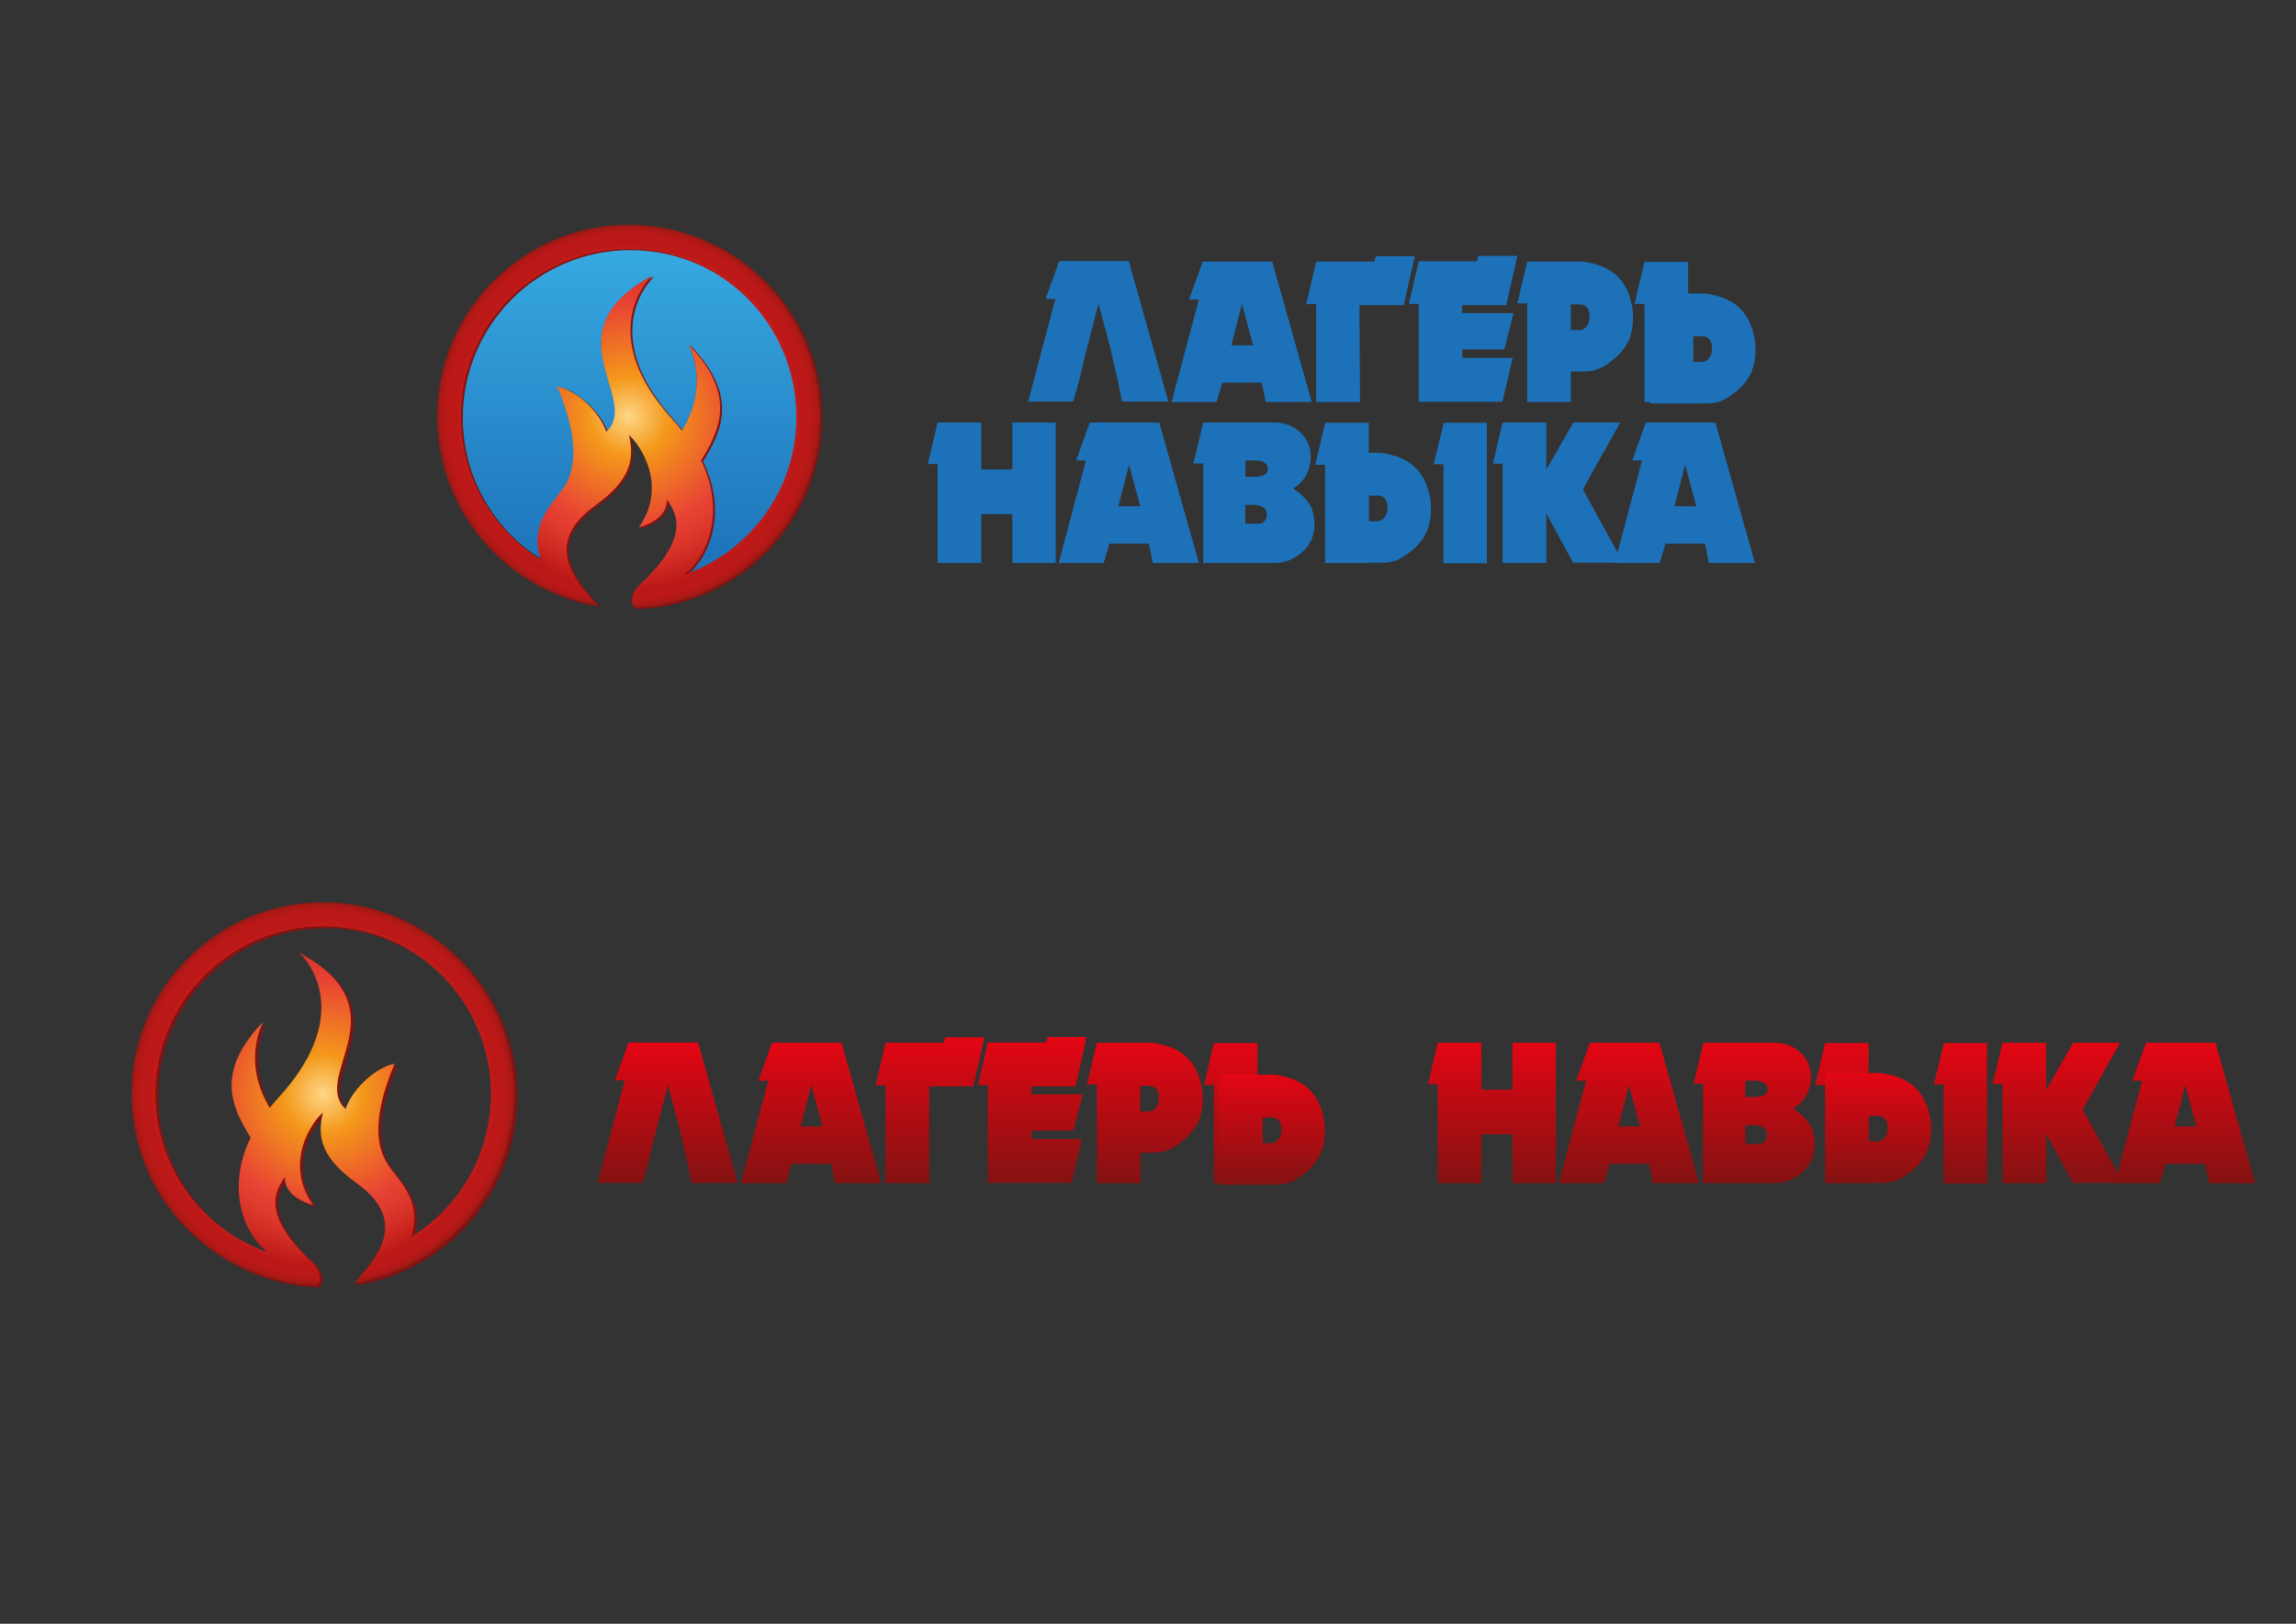 <?xml version="1.0" encoding="utf-8"?>
<!-- Generator: Adobe Illustrator 19.1.0, SVG Export Plug-In . SVG Version: 6.00 Build 0)  -->
<svg version="1.1" id="Слой_1" xmlns="http://www.w3.org/2000/svg" xmlns:xlink="http://www.w3.org/1999/xlink" x="0px" y="0px"
	 viewBox="0 0 841.9 595.3" style="enable-background:new 0 0 841.9 595.3;" xml:space="preserve">
<rect x="0" y="0" width="841.9" height="595.3" fill="#333333" stroke="none"/>
<style type="text/css">
	.st0{fill:url(#SVGID_1_);}
	.st1{fill:#841212;}
	.st2{fill:url(#SVGID_2_);}
	.st3{fill:url(#SVGID_3_);}
	.st4{fill:url(#SVGID_4_);}
	.st5{fill:url(#SVGID_5_);}
	.st6{fill:url(#SVGID_6_);}
	.st7{fill:url(#SVGID_7_);}
	.st8{fill:url(#SVGID_8_);}
	.st9{fill:url(#SVGID_9_);}
	.st10{fill:url(#SVGID_10_);}
	.st11{fill:url(#SVGID_11_);}
	.st12{fill:url(#SVGID_12_);}
	.st13{fill:url(#SVGID_13_);}
	.st14{fill:url(#SVGID_14_);}
	.st15{fill:url(#SVGID_15_);}
	.st16{fill:url(#SVGID_16_);}
	.st17{fill:#1D71B8;}
	.st18{fill:url(#SVGID_17_);}
	.st19{fill:url(#SVGID_18_);}
	.st20{fill:url(#SVGID_19_);}
	.st21{fill:url(#SVGID_20_);}
	.st22{fill:url(#SVGID_21_);}
	.st23{fill:#FFFFFF;}
	.st24{fill:url(#SVGID_22_);}
	.st25{fill:url(#SVGID_23_);}
	.st26{fill:url(#SVGID_24_);}
	.st27{fill:url(#SVGID_25_);}
	.st28{fill:url(#SVGID_26_);}
</style>
<linearGradient id="SVGID_1_" gradientUnits="userSpaceOnUse" x1="230.64" y1="210.277" x2="230.64" y2="91.386">
	<stop  offset="0" style="stop-color:#1D71B8"/>
	<stop  offset="1" style="stop-color:#36A9E1"/>
</linearGradient>
<path class="st0" d="M251.6,210.3c0.9-0.9,2-1.7,2.8-2.7c4.6-5.5,6.7-12,7.1-19.1c0.3-6.4-1.1-12.5-3.7-18.2
	c-0.4-0.9-0.4-1.6,0.1-2.5c2.3-3.6,4.3-7.4,5.4-11.6c1.8-6.6,0.8-12.8-2.4-18.8c-2-3.8-4.6-7.1-7.5-10.2c-0.1-0.1-0.3-0.2-0.7-0.5
	c4.7,11,3.3,21.3-2.4,31.3c-1.9-2.1-3.7-4.1-5.4-6.2c-5.3-6.2-9.7-12.8-12-20.7c-3-10.3-1.8-19.8,5-28.4c0.3-0.4,0.7-0.8,1-1.2
	c0,0,0-0.1,0-0.2c-7.2,4.2-13.9,8.8-17,17c-1.9,4.8-1.7,9.7-0.5,14.6c1.1,4.4,2.4,8.8,3.6,13.2c0.6,2.4,1,5,0.4,7.5
	c-0.4,1.8-1.3,3.4-2.7,4.7c-4.7-9.1-12.2-15.9-17.9-16.3c1,2.6,2,5.1,2.8,7.7c1.9,5.8,3.3,11.8,3,18c-0.2,4.5-1.5,8.6-4.3,12.3
	c-2,2.6-4,5.2-5.7,8c-3.2,5.1-4,10.5-2.2,16.3c0.1,0.2,0.1,0.4,0.2,0.7c-20.6-12.3-34.9-39.5-26.7-68.7c7.9-28.4,35.3-47.9,66-44.4
	c30.4,3.5,53.6,28.5,54.6,58.6C293.2,181.6,272,203.7,251.6,210.3z"/>
<path class="st1" d="M49.2,401.8c0,38.1,30.3,69.1,68,70.2c0.8-0.8,1.1-1.7,1.1-2.8c0-2-1.2-4.3-3.2-6.1
	c-20-18.7-11.8-27.1-9.7-30.9c0,6.4,6.3,9.1,10.4,10.3c-11-15.6-0.2-30.8,3.6-33.9c-2.2,9-0.5,16.6,12.3,25.8
	c12.4,8.9,12.2,17.7,7.8,25.5c-2.2,4-5.5,7.8-8.8,11.3c33.5-5.4,59-34.4,59-69.4c0-38.8-31.5-70.3-70.3-70.3
	C80.7,331.5,49.2,363,49.2,401.8z M58,401.8c0-34,27.5-61.5,61.5-61.5c34,0,61.5,27.5,61.5,61.5c0,22.2-11.7,41.6-29.3,52.4
	c0.6-1.6,1.2-4.1,1.2-7.1c-0.1-9.2-6.8-14.9-9.9-19.8c-3.8-6-5.8-16.6,2.7-36.6c-6.5,1.1-15.3,8.8-18,16.6
	c-13-12.1,21.6-36.4-16.9-57.3c7,7,16.9,26.3-7.6,53c-1.2,1.3-2.3,2.6-3.3,3.9c-8.2-13.5-5.4-25.7-2.3-31.7
	c-18.2,18.8-11.3,31.8-4.7,42.6c-9.9,20.4-0.9,37.1,6.4,42C75.3,451.6,58,428.7,58,401.8z"/>
<g>
	<linearGradient id="SVGID_2_" gradientUnits="userSpaceOnUse" x1="451.299" y1="433.849" x2="451.299" y2="382.334">
		<stop  offset="0" style="stop-color:#841212"/>
		<stop  offset="1" style="stop-color:#E30613"/>
	</linearGradient>
	<path class="st2" d="M461.1,433.8l-16,0v-36h-3.6l3.6-15.4h16v35.5"/>
	<linearGradient id="SVGID_3_" gradientUnits="userSpaceOnUse" x1="378.599" y1="433.803" x2="378.599" y2="380.333">
		<stop  offset="0" style="stop-color:#841212"/>
		<stop  offset="1" style="stop-color:#E30613"/>
	</linearGradient>
	<path class="st3" d="M394.4,398.3h-16.2v2.9h18.8l-3.4,13.3h-15.4v3.1h18.5l-3.8,16.1h-30.7v-35.9h-3.6l3.6-15.6h21.3l0.6-2h14.3
		L394.4,398.3z"/>
	<linearGradient id="SVGID_4_" gradientUnits="userSpaceOnUse" x1="341.07" y1="433.812" x2="341.07" y2="380.333">
		<stop  offset="0" style="stop-color:#841212"/>
		<stop  offset="1" style="stop-color:#E30613"/>
	</linearGradient>
	<path class="st4" d="M340.8,433.8l-16.1,0v-35.9h-3.6l3.6-15.6H346l0.6-2H361l-4.1,18h-16.2v2.9 M340.7,414.6v3.1"/>
	<linearGradient id="SVGID_5_" gradientUnits="userSpaceOnUse" x1="419.667" y1="433.803" x2="419.667" y2="382.334">
		<stop  offset="0" style="stop-color:#841212"/>
		<stop  offset="1" style="stop-color:#E30613"/>
	</linearGradient>
	<path class="st5" d="M434.3,417.7c-2.1,1.8-3.9,3-5.6,3.8c-1.7,0.7-3.6,1.1-5.6,1.1h-4.9v11.2h-16v-36.2h-3.6l3.6-15.3h19
		c0.7,0,1.3,0,1.7,0.1c0.4,0,1,0.1,1.9,0.3c8.7,1.6,14,6.7,15.7,15.3c0.2,0.8,0.3,1.5,0.4,2.2c0,0.7,0.1,1.5,0.1,2.5
		c0,3.3-0.5,6.1-1.6,8.6C438.1,413.7,436.5,415.9,434.3,417.7z M421.7,398.1h-3.6v9.4h3.1c0.8,0,1.5-0.3,2.3-1
		c0.7-0.7,1.2-1.5,1.3-2.3c0.1-0.8,0.2-1.4,0.2-1.7c0-1.4-0.3-2.5-1-3.3C423.3,398.5,422.6,398.1,421.7,398.1z"/>
	<linearGradient id="SVGID_6_" gradientUnits="userSpaceOnUse" x1="466.38" y1="434.223" x2="466.38" y2="393.976">
		<stop  offset="0" style="stop-color:#841212"/>
		<stop  offset="1" style="stop-color:#E30613"/>
	</linearGradient>
	<path class="st6" d="M447,394h19c0.7,0,1.3,0,1.7,0.1c0.4,0,1,0.1,1.9,0.3c8.7,1.6,14,6.7,15.7,15.3c0.2,0.8,0.3,1.5,0.4,2.2
		c0,0.7,0.1,1.5,0.1,2.5c0,3.3-0.5,6.1-1.6,8.6c-1.1,2.4-2.7,4.6-4.9,6.4c-2.1,1.8-3.9,3-5.6,3.8c-1.7,0.7-3.6,1.1-5.6,1.1H463l0,0
		l-16,0l0-24.9 M466.6,409.7H463v9.4h3.1c0.8,0,1.5-0.3,2.3-1c0.7-0.7,1.2-1.5,1.3-2.3c0.1-0.8,0.2-1.4,0.2-1.7c0-1.4-0.3-2.5-1-3.3
		C468.3,410.1,467.5,409.7,466.6,409.7z"/>
	<linearGradient id="SVGID_7_" gradientUnits="userSpaceOnUse" x1="297.476" y1="433.803" x2="297.476" y2="382.334">
		<stop  offset="0" style="stop-color:#841212"/>
		<stop  offset="1" style="stop-color:#E30613"/>
	</linearGradient>
	<path class="st7" d="M306.2,433.8l-1.4-7.1h-14.5l-2.1,7.1h-16.5l10-37.6l-3.6,0l5-13.9h25.5l14.5,51.5H306.2z M297.5,397.8
		l-3.9,15.2h8L297.5,397.8z"/>
	<linearGradient id="SVGID_8_" gradientUnits="userSpaceOnUse" x1="244.758" y1="433.703" x2="244.758" y2="382.235">
		<stop  offset="0" style="stop-color:#841212"/>
		<stop  offset="1" style="stop-color:#E30613"/>
	</linearGradient>
	<path class="st8" d="M252.1,426.6l1.4,7.1h17L256,382.2h-25.5l-5,13.9l3.6,0l-10,37.6h16.5l2.1-7.1l0.7-3.2
		c1.8-7.5,1.1-4.5,2.6-10.4l0,0l3.9-15.2l4.1,15.2"/>
</g>
<g>
	<linearGradient id="SVGID_9_" gradientUnits="userSpaceOnUse" x1="547.047" y1="433.803" x2="547.047" y2="382.334">
		<stop  offset="0" style="stop-color:#841212"/>
		<stop  offset="1" style="stop-color:#E30613"/>
	</linearGradient>
	<path class="st9" d="M554.6,433.8v-17.9h-11.4v17.9h-16v-36.3h-3.6l3.6-15.2h16v17.2h11.4v-17.2h15.9v51.5H554.6z"/>
	<linearGradient id="SVGID_10_" gradientUnits="userSpaceOnUse" x1="597.3" y1="433.803" x2="597.3" y2="382.334">
		<stop  offset="0" style="stop-color:#841212"/>
		<stop  offset="1" style="stop-color:#E30613"/>
	</linearGradient>
	<path class="st10" d="M606.1,433.8l-1.4-7.1h-14.5l-2.1,7.1h-16.5l10-37.6l-3.6,0l5-13.9h25.5l14.5,51.5H606.1z M597.3,397.8
		l-3.9,15.2h8L597.3,397.8z"/>
	<linearGradient id="SVGID_11_" gradientUnits="userSpaceOnUse" x1="643.122" y1="433.803" x2="643.122" y2="382.334">
		<stop  offset="0" style="stop-color:#841212"/>
		<stop  offset="1" style="stop-color:#E30613"/>
	</linearGradient>
	<path class="st11" d="M658.7,431.4c-1.2,0.8-2.5,1.4-3.9,1.8c-1.3,0.4-2.8,0.6-4.5,0.6h-25.8v-36.5H621l3.6-15H651
		c2.6,0,4.9,0.7,7.1,2c3.9,2.5,5.9,6,5.9,10.4c0,0.4,0,0.6,0,0.8c0,0.3,0,0.8-0.1,1.4c-0.6,4.2-2.7,7.4-6.3,9.6l1.3,0.9
		c2.5,1.9,4.2,3.8,5.1,5.6c0.9,1.8,1.4,4.2,1.4,7C665.2,424.8,663.1,428.6,658.7,431.4z M642.9,396.2H640v6h3.5c0.5,0,1,0,1.5-0.1
		s0.9-0.2,1.3-0.3c1.3-0.5,1.9-1.4,1.9-2.6c0-0.6-0.2-1.1-0.6-1.6c-0.4-0.5-1-0.9-1.6-1C645.5,396.3,644.4,396.2,642.9,396.2z
		 M642.5,412.5H640v6.9h2.8h2.3c0.9,0,1.6-0.4,2.1-1.1c0.5-0.7,0.8-1.6,0.7-2.5C647.9,413.6,646.1,412.5,642.5,412.5z"/>
	<linearGradient id="SVGID_12_" gradientUnits="userSpaceOnUse" x1="718.894" y1="433.803" x2="718.894" y2="382.334">
		<stop  offset="0" style="stop-color:#841212"/>
		<stop  offset="1" style="stop-color:#E30613"/>
	</linearGradient>
	<path class="st12" d="M712.7,433.8v-36.2h-3.6l3.7-15.2h15.8v51.5H712.7z"/>
	<linearGradient id="SVGID_13_" gradientUnits="userSpaceOnUse" x1="754.67" y1="433.803" x2="754.67" y2="382.334">
		<stop  offset="0" style="stop-color:#841212"/>
		<stop  offset="1" style="stop-color:#E30613"/>
	</linearGradient>
	<path class="st13" d="M760.2,433.8l-9.9-18.1v18.1h-16v-36.4h-3.6l3.6-15.1h16v17.3l9.9-17.3h17.2l-13.7,24.5l14.8,26.9H760.2z"/>
	<linearGradient id="SVGID_14_" gradientUnits="userSpaceOnUse" x1="801.241" y1="433.803" x2="801.241" y2="382.334">
		<stop  offset="0" style="stop-color:#841212"/>
		<stop  offset="1" style="stop-color:#E30613"/>
	</linearGradient>
	<path class="st14" d="M810,433.8l-1.4-7.1h-14.5l-2.1,7.1h-16.5l10-37.6l-3.6,0l5-13.9h25.5l14.5,51.5H810z M801.3,397.8l-3.9,15.2
		h8L801.3,397.8z"/>
	<linearGradient id="SVGID_15_" gradientUnits="userSpaceOnUse" x1="675.463" y1="433.849" x2="675.463" y2="382.334">
		<stop  offset="0" style="stop-color:#841212"/>
		<stop  offset="1" style="stop-color:#E30613"/>
	</linearGradient>
	<path class="st15" d="M685.2,433.8l-16,0v-36h-3.6l3.6-15.4h16v35.5"/>
	<linearGradient id="SVGID_16_" gradientUnits="userSpaceOnUse" x1="688.657" y1="433.627" x2="688.657" y2="393.38">
		<stop  offset="0" style="stop-color:#841212"/>
		<stop  offset="1" style="stop-color:#E30613"/>
	</linearGradient>
	<path class="st16" d="M669.3,393.4h19c0.7,0,1.3,0,1.7,0.1c0.4,0,1,0.1,1.9,0.3c8.7,1.6,14,6.7,15.7,15.3c0.2,0.8,0.3,1.5,0.4,2.2
		c0,0.7,0.1,1.5,0.1,2.5c0,3.3-0.5,6.1-1.6,8.6c-1.1,2.4-2.7,4.6-4.9,6.4c-2.1,1.8-3.9,3-5.6,3.8c-1.7,0.7-3.6,1.1-5.6,1.1h-4.9l0,0
		l-16,0l0-24.9 M688.9,409.1h-3.6v9.4h3.1c0.8,0,1.5-0.3,2.3-1c0.7-0.7,1.2-1.5,1.3-2.3c0.1-0.8,0.2-1.4,0.2-1.7
		c0-1.4-0.3-2.5-1-3.3C690.6,409.5,689.8,409.1,688.9,409.1z"/>
</g>
<g>
	<path class="st17" d="M619,147.4l-16,0v-36h-3.6l3.6-15.4h16v35.5"/>
	<path class="st17" d="M552.3,111.9h-16.2v2.9H555l-3.4,13.3h-15.4v3.1h18.5l-3.8,16.1h-30.7v-35.9h-3.6l3.6-15.6h21.3l0.6-2h14.3
		L552.3,111.9z"/>
	<path class="st17" d="M498.7,147.4l-16.1,0v-35.9H479l3.6-15.6h21.3l0.6-2h14.3l-4.1,18h-16.2v2.9 M498.6,128.2v3.1"/>
	<path class="st17" d="M592.2,131.3c-2.1,1.8-3.9,3-5.6,3.8c-1.7,0.7-3.6,1.1-5.6,1.1H576v11.2h-16v-36.2h-3.6l3.6-15.3h19
		c0.7,0,1.3,0,1.7,0.1c0.4,0,1,0.1,1.9,0.3c8.7,1.6,14,6.7,15.7,15.3c0.2,0.8,0.3,1.5,0.4,2.2c0,0.7,0.1,1.5,0.1,2.5
		c0,3.3-0.5,6.1-1.6,8.6C596,127.3,594.4,129.4,592.2,131.3z M579.5,111.6H576v9.4h3.1c0.8,0,1.5-0.3,2.3-1c0.7-0.7,1.2-1.5,1.3-2.3
		c0.1-0.8,0.2-1.4,0.2-1.7c0-1.4-0.3-2.5-1-3.3C581.2,112,580.5,111.6,579.5,111.6z"/>
	<path class="st17" d="M604.9,107.6h19c0.7,0,1.3,0,1.7,0.1c0.4,0,1,0.1,1.9,0.3c8.7,1.6,14,6.7,15.7,15.3c0.2,0.8,0.3,1.5,0.4,2.2
		c0,0.7,0.1,1.5,0.1,2.5c0,3.3-0.5,6.1-1.6,8.6c-1.1,2.4-2.7,4.6-4.9,6.4c-2.1,1.8-3.9,3-5.6,3.8c-1.7,0.7-3.6,1.1-5.6,1.1h-4.9l0,0
		l-16,0l0-24.9 M624.5,123.3h-3.6v9.4h3.1c0.8,0,1.5-0.3,2.3-1c0.7-0.7,1.2-1.5,1.3-2.3c0.1-0.8,0.2-1.4,0.2-1.7
		c0-1.4-0.3-2.5-1-3.3C626.2,123.7,625.4,123.3,624.5,123.3z"/>
	<path class="st17" d="M464.1,147.4l-1.4-7.1h-14.5l-2.1,7.1h-16.5l10-37.6l-3.6,0l5-13.9h25.5l14.5,51.5H464.1z M455.4,111.4
		l-3.9,15.2h8L455.4,111.4z"/>
	<path class="st17" d="M410,140.1l1.4,7.1h17l-14.5-51.5h-25.5l-5,13.9l3.6,0l-10,37.6h16.5l2.1-7.1l0.7-3.2
		c1.8-7.5,1.1-4.5,2.6-10.4l0,0l3.9-15.2l4.1,15.2"/>
</g>
<g>
	<path class="st17" d="M371.2,206.4v-17.9h-11.4v17.9h-16v-36.3h-3.6l3.6-15.2h16v17.2h11.4v-17.2h15.9v51.5H371.2z"/>
	<path class="st17" d="M422.7,206.4l-1.4-7.1h-14.5l-2.1,7.1h-16.5l10-37.6l-3.6,0l5-13.9h25.5l14.5,51.5H422.7z M414,170.4
		l-3.9,15.2h8L414,170.4z"/>
	<path class="st17" d="M475.4,204c-1.2,0.8-2.5,1.4-3.9,1.8c-1.3,0.4-2.8,0.6-4.5,0.6h-25.8v-36.5h-3.6l3.6-15h26.4
		c2.6,0,4.9,0.7,7.1,2c3.9,2.5,5.9,6,5.9,10.4c0,0.4,0,0.6,0,0.8c0,0.3,0,0.8-0.1,1.4c-0.6,4.2-2.7,7.4-6.3,9.6l1.3,0.9
		c2.5,1.9,4.2,3.8,5.1,5.6c0.9,1.8,1.4,4.2,1.4,7C481.9,197.4,479.7,201.2,475.4,204z M459.6,168.8h-2.9v6h3.5c0.5,0,1,0,1.5-0.1
		c0.5-0.1,0.9-0.2,1.3-0.3c1.3-0.5,1.9-1.4,1.9-2.6c0-0.6-0.2-1.1-0.6-1.6c-0.4-0.5-1-0.9-1.6-1C462.1,168.9,461,168.8,459.6,168.8z
		 M459.1,185.1h-2.5v6.9h2.8h2.3c0.9,0,1.6-0.4,2.1-1.1c0.5-0.7,0.8-1.6,0.7-2.5C464.5,186.2,462.7,185.1,459.1,185.1z"/>
	<path class="st17" d="M529.3,206.4v-36.2h-3.6l3.7-15.2h15.8v51.5H529.3z"/>
	<path class="st17" d="M576.9,206.4l-9.9-18.1v18.1h-16V170h-3.6l3.6-15.1h16v17.3l9.9-17.3h17.2l-13.7,24.5l14.8,26.9H576.9z"/>
	<path class="st17" d="M626.6,206.4l-1.4-7.1h-14.5l-2.1,7.1h-16.5l10-37.6l-3.6,0l5-13.9h25.5l14.5,51.5H626.6z M617.9,170.4
		l-3.9,15.2h8L617.9,170.4z"/>
	<path class="st17" d="M501.9,206.4l-16,0v-36h-3.6l3.6-15.4h16v35.5"/>
	<path class="st17" d="M485.9,166h19c0.7,0,1.3,0,1.7,0.1c0.4,0,1,0.1,1.9,0.3c8.7,1.6,14,6.7,15.7,15.3c0.2,0.8,0.3,1.5,0.4,2.2
		c0,0.7,0.1,1.5,0.1,2.5c0,3.3-0.5,6.1-1.6,8.6c-1.1,2.4-2.7,4.6-4.9,6.4c-2.1,1.8-3.9,3-5.6,3.8c-1.7,0.7-3.6,1.1-5.6,1.1h-4.9l0,0
		l-16,0l0-24.9 M505.5,181.7h-3.6v9.4h3.1c0.8,0,1.5-0.3,2.3-1c0.7-0.7,1.2-1.5,1.3-2.3c0.1-0.8,0.2-1.4,0.2-1.7
		c0-1.4-0.3-2.5-1-3.3C507.2,182.1,506.4,181.7,505.5,181.7z"/>
</g>
<g>
	<g>
		
			<radialGradient id="SVGID_17_" cx="-246.554" cy="239.904" r="142.383" gradientTransform="matrix(0.989 0 0 0.989 3.233 -0.37)" gradientUnits="userSpaceOnUse">
			<stop  offset="0" style="stop-color:#FED685"/>
			<stop  offset="0.206" style="stop-color:#F4981A"/>
			<stop  offset="0.594" style="stop-color:#E84234"/>
			<stop  offset="0.991" style="stop-color:#BC1818"/>
		</radialGradient>
		<path class="st18" d="M-302,194.9c-38.8,0-70.3,31.5-70.3,70.3c0,35,25.6,64,59,69.4c-3.3-3.5-6.6-7.3-8.8-11.2
			c-24.1-8.3-41.4-31.2-41.4-58.1c0-34,27.5-61.5,61.5-61.5c34,0,61.5,27.5,61.5,61.5c0,32.5-25.2,59.1-57.1,61.3l0,0
			c-3,2.8-4.3,6.7-2.1,8.9c37.8-1.2,68-32.2,68-70.2C-231.7,226.4-263.2,194.9-302,194.9z"/>
		
			<radialGradient id="SVGID_18_" cx="-310.825" cy="261.286" r="68.725" gradientTransform="matrix(0.989 0 0 0.989 3.233 -0.37)" gradientUnits="userSpaceOnUse">
			<stop  offset="0" style="stop-color:#FED685"/>
			<stop  offset="0.206" style="stop-color:#F4981A"/>
			<stop  offset="0.594" style="stop-color:#E84234"/>
			<stop  offset="0.674" style="stop-color:#E13B2F"/>
			<stop  offset="0.795" style="stop-color:#CF2B22"/>
			<stop  offset="0.898" style="stop-color:#BC1818"/>
			<stop  offset="0.95" style="stop-color:#BB1818"/>
			<stop  offset="0.969" style="stop-color:#B51817"/>
			<stop  offset="0.982" style="stop-color:#AB1916"/>
			<stop  offset="0.993" style="stop-color:#9E1915"/>
			<stop  offset="1" style="stop-color:#911913"/>
		</radialGradient>
		<path class="st19" d="M-285.8,266.5c-24.5-26.7-14.6-46.1-7.6-53c-38.4,20.9-3.8,45.2-16.9,57.3c-2.7-7.9-11.5-15.5-18-16.6
			c5.6,5.4,17.3,26.5,2.9,39.1c-11,9.6-11.3,17.9-8.9,24.3c3.8,2.3,7.9,4.3,12.1,5.8c-4.4-7.9-4.6-16.6,7.8-25.6
			c12.8-9.2,14.5-16.9,12.3-25.8c3.9,3.1,14.6,18.3,3.6,33.9c4-1.1,10.4-3.9,10.4-10.2c2.1,3.8,10.3,12.3-9.7,30.9
			c5.5-0.4,10.7-1.5,15.7-3.2c0,0,0,0,0,0C-272.9,317.2-261.3,293.2-285.8,266.5z"/>
	</g>
</g>
<radialGradient id="SVGID_19_" cx="-278.89" cy="259.373" r="29.953" gradientUnits="userSpaceOnUse">
	<stop  offset="0" style="stop-color:#FED685"/>
	<stop  offset="0.206" style="stop-color:#F4981A"/>
	<stop  offset="0.594" style="stop-color:#E84234"/>
	<stop  offset="0.674" style="stop-color:#E13B2F"/>
	<stop  offset="0.795" style="stop-color:#CF2B22"/>
	<stop  offset="0.898" style="stop-color:#BC1818"/>
	<stop  offset="0.95" style="stop-color:#BB1818"/>
	<stop  offset="0.969" style="stop-color:#B51817"/>
	<stop  offset="0.982" style="stop-color:#AB1916"/>
	<stop  offset="0.993" style="stop-color:#9E1915"/>
	<stop  offset="1" style="stop-color:#911913"/>
</radialGradient>
<path class="st20" d="M-280.2,238.7c3.7,7.2,7,23.3-8.6,40c2.2,4.3,4.6,8.5,7.4,12.6c0.1,0,0.3,0,0.4,0
	C-276.1,278.4-256,263.6-280.2,238.7z"/>
<radialGradient id="SVGID_20_" cx="304.901" cy="237.561" r="0" gradientUnits="userSpaceOnUse">
	<stop  offset="0" style="stop-color:#FED685"/>
	<stop  offset="0.206" style="stop-color:#F4981A"/>
	<stop  offset="0.594" style="stop-color:#E84234"/>
	<stop  offset="0.674" style="stop-color:#E13B2F"/>
	<stop  offset="0.795" style="stop-color:#CF2B22"/>
	<stop  offset="0.898" style="stop-color:#BC1818"/>
	<stop  offset="0.95" style="stop-color:#BB1818"/>
	<stop  offset="0.969" style="stop-color:#B51817"/>
	<stop  offset="0.982" style="stop-color:#AB1916"/>
	<stop  offset="0.993" style="stop-color:#9E1915"/>
	<stop  offset="1" style="stop-color:#911913"/>
</radialGradient>
<path class="st21" d="M304.9,237.6"/>
<path class="st1" d="M231.3,82.8c-38.8,0-70.3,31.5-70.3,70.3c0,35,25.6,64,59,69.4c-3.3-3.5-6.6-7.3-8.8-11.3
	c-4.4-7.9-4.6-16.6,7.8-25.5c12.8-9.2,14.5-16.9,12.3-25.8c3.8,3.1,14.6,18.3,3.6,33.9c4-1.1,10.4-3.9,10.4-10.3
	c2.1,3.8,10.3,12.3-9.7,30.9c-2,1.8-3.2,4.1-3.2,6.1c0,1,0.3,2,1.1,2.8c37.8-1.2,68-32.2,68-70.2C301.6,114.2,270.1,82.8,231.3,82.8
	z M251.4,211.2c7.3-5,16.3-21.6,6.4-42c6.6-10.8,13.5-23.8-4.7-42.6c3.1,6,5.9,18.2-2.3,31.7c-1-1.3-2.1-2.6-3.3-3.9
	c-24.5-26.7-14.6-46.1-7.6-53c-38.4,20.9-3.8,45.2-16.9,57.3c-2.7-7.9-11.5-15.5-18-16.6c8.5,20,6.5,30.5,2.7,36.6
	c-3.1,4.9-9.8,10.6-9.9,19.8c0,3,0.6,5.4,1.2,7.1c-17.6-10.8-29.3-30.2-29.3-52.4c0-34,27.5-61.5,61.5-61.5
	c34,0,61.5,27.5,61.5,61.5C292.8,180,275.5,202.9,251.4,211.2z"/>
<radialGradient id="SVGID_21_" cx="230.556" cy="152.663" r="70.265" gradientUnits="userSpaceOnUse">
	<stop  offset="0" style="stop-color:#FED685"/>
	<stop  offset="0.206" style="stop-color:#F4981A"/>
	<stop  offset="0.594" style="stop-color:#E84234"/>
	<stop  offset="0.674" style="stop-color:#E13B2F"/>
	<stop  offset="0.795" style="stop-color:#CF2B22"/>
	<stop  offset="0.898" style="stop-color:#BC1818"/>
	<stop  offset="0.95" style="stop-color:#BB1818"/>
	<stop  offset="0.969" style="stop-color:#B51817"/>
	<stop  offset="0.982" style="stop-color:#AB1916"/>
	<stop  offset="0.993" style="stop-color:#9E1915"/>
	<stop  offset="1" style="stop-color:#911913"/>
</radialGradient>
<path class="st22" d="M230.6,82.4c-38.8,0-70.3,31.5-70.3,70.3c0,35,25.6,64,59,69.4c-3.3-3.5-6.6-7.3-8.8-11.3
	c-4.4-7.9-4.6-16.6,7.8-25.5c12.8-9.2,14.5-16.9,12.3-25.8c3.8,3.1,14.6,18.3,3.6,33.9c4-1.1,10.4-3.9,10.4-10.3
	c2.1,3.8,10.3,12.3-9.7,30.9c-2,1.8-3.2,4.1-3.2,6.1c0,1,0.3,2,1.1,2.8c37.8-1.2,68-32.2,68-70.2C300.8,113.9,269.4,82.4,230.6,82.4
	z M250.7,210.8c7.3-5,16.3-21.6,6.4-42c6.6-10.8,13.5-23.8-4.7-42.6c3.1,6,5.9,18.2-2.3,31.7c-1-1.3-2.1-2.6-3.3-3.9
	c-24.5-26.7-14.6-46.1-7.6-53c-38.4,20.9-3.8,45.2-16.9,57.3c-2.7-7.9-11.5-15.5-18-16.6c8.5,20,6.5,30.5,2.7,36.6
	c-3.1,4.9-9.8,10.6-9.9,19.8c0,3,0.6,5.4,1.2,7.1c-17.6-10.8-29.3-30.2-29.3-52.4c0-34,27.5-61.5,61.5-61.5
	c34,0,61.5,27.5,61.5,61.5C292.1,179.6,274.8,202.5,250.7,210.8z"/>
<g>
	<path d="M-179.2,151.3c0,2.3,0,4.6,0,7c-0.1,0.3-0.2,0.5-0.2,0.8c-0.5,3.5-0.7,7-1.4,10.4c-3,14.2-9.8,26.4-20.3,36.3
		c-11,10.4-24.1,16.7-39.1,18.7c-2,0.3-3.9,0.5-5.9,0.7c-0.4,0-0.8,0-1.2,0c-1.3-1.6-1.5-3.5-0.5-5.3c0.7-1.3,1.6-2.6,2.6-3.7
		c1.8-2,3.7-3.7,5.5-5.7c3.2-3.6,6-7.5,7.2-12.3c1.2-4.6,0-8.7-2.8-12.5c-1.2,5.2-5.3,9-10.5,9.6c3.6-5.3,5.3-10.9,4.5-17.3
		c-0.8-6.2-3.4-11.5-7.8-16c-0.1,0.4,0,0.8,0,1.2c1.2,6-0.1,11.4-4,16.2c-2.4,2.9-5.2,5.3-8.2,7.6c-2,1.5-3.9,3-5.7,4.8
		c-6.1,6.2-7.1,13.2-2.9,20.7c1.3,2.4,3,4.5,4.6,6.7c1.3,1.7,2.8,3.2,4.3,4.9c-0.2,0-0.3,0-0.5,0c-15.5-2.8-28.8-9.8-39.6-21.3
		c-10.1-10.8-16.1-23.5-18.2-38.1c-0.2-1.6-0.4-3.2-0.7-4.8c0-3.4,0-6.7,0-10.1c0.1-0.3,0.2-0.5,0.2-0.8c0.5-3.1,0.7-6.2,1.4-9.2
		c3.1-14.1,9.9-26.1,20.3-36.1c10.4-9.8,22.6-15.9,36.7-18.3c2.2-0.4,4.4-0.6,6.6-0.9c3.4,0,6.7,0,10.1,0c1.3,0.2,2.7,0.3,4,0.5
		c16.7,2.3,31,9.6,42.5,21.9c10.1,10.9,16.2,23.8,18.2,38.6C-179.6,147.5-179.4,149.4-179.2,151.3z M-228.6,212.3
		c20.4-6.6,41.5-28.7,40.5-59.9c-1-30.1-24.2-55.1-54.6-58.6c-30.6-3.5-58,16-66,44.4c-8.2,29.2,6.2,56.5,26.7,68.7
		c-0.1-0.3-0.1-0.5-0.2-0.7c-1.7-5.8-0.9-11.3,2.2-16.3c1.7-2.8,3.8-5.3,5.7-8c2.7-3.6,4-7.8,4.3-12.3c0.3-6.2-1-12.2-3-18
		c-0.9-2.6-1.9-5.1-2.8-7.7c5.8,0.4,13.3,7.2,17.9,16.3c1.5-1.2,2.3-2.8,2.7-4.7c0.6-2.5,0.3-5-0.4-7.5c-1.1-4.4-2.5-8.8-3.6-13.2
		c-1.2-4.9-1.3-9.8,0.5-14.6c3.2-8.2,9.8-12.8,17-17c0,0.2,0.1,0.2,0,0.2c-0.3,0.4-0.7,0.8-1,1.2c-6.8,8.6-8.1,18.1-5,28.4
		c2.3,7.9,6.8,14.5,12,20.7c1.8,2.1,3.6,4.1,5.4,6.2c5.8-10,7.1-20.3,2.4-31.3c0.4,0.3,0.5,0.4,0.7,0.5c2.9,3.1,5.5,6.4,7.5,10.2
		c3.2,5.9,4.2,12.2,2.4,18.8c-1.1,4.2-3.1,7.9-5.4,11.6c-0.6,0.9-0.5,1.6-0.1,2.5c2.6,5.8,4.1,11.9,3.7,18.2
		c-0.3,7.1-2.5,13.6-7.1,19.1C-226.6,210.6-227.7,211.4-228.6,212.3z"/>
	<path class="st23" d="M-319.9,159.9c0.2,1.6,0.4,3.2,0.7,4.8c2.1,14.6,8.2,27.3,18.2,38.1c10.8,11.5,24,18.6,39.6,21.3
		c0.1,0,0.2,0,0.5,0c-1.5-1.7-3-3.2-4.3-4.9c-1.6-2.2-3.3-4.3-4.6-6.7c-4.3-7.6-3.3-14.6,2.9-20.7c1.7-1.7,3.7-3.3,5.7-4.8
		c2.9-2.3,5.8-4.7,8.2-7.6c3.9-4.8,5.1-10.2,4-16.2c-0.1-0.4-0.1-0.7,0-1.2c4.4,4.5,7,9.8,7.8,16c0.8,6.3-1,12-4.5,17.3
		c5.2-0.6,9.3-4.4,10.5-9.6c2.8,3.8,4,7.9,2.8,12.5c-1.3,4.8-4,8.7-7.2,12.3c-1.7,2-3.7,3.7-5.5,5.7c-1,1.1-1.9,2.4-2.6,3.7
		c-0.9,1.8-0.8,3.6,0.5,5.3c-24.1,0-48.3,0-72.5,0C-319.9,203.5-319.9,181.7-319.9,159.9z"/>
	<path class="st23" d="M-246.2,225.2c2-0.2,3.9-0.4,5.9-0.7c15-2,28.1-8.3,39.1-18.7c10.5-10,17.3-22.1,20.3-36.3
		c0.7-3.4,1-7,1.4-10.4c0-0.3,0.1-0.5,0.2-0.8c0,22.3,0,44.6,0,67C-201.5,225.2-223.9,225.2-246.2,225.2z"/>
	<path class="st23" d="M-179.2,151.3c-0.2-1.9-0.4-3.8-0.7-5.7c-2-14.8-8-27.7-18.2-38.6c-11.5-12.4-25.7-19.6-42.5-21.9
		c-1.3-0.2-2.7-0.4-4-0.5c21.8,0,43.5,0,65.3,0C-179.2,106.8-179.2,129.1-179.2,151.3z"/>
	<path class="st23" d="M-254.6,84.6c-2.2,0.3-4.4,0.6-6.6,0.9c-14.1,2.4-26.4,8.5-36.7,18.3c-10.5,9.9-17.3,22-20.3,36.1
		c-0.7,3-0.9,6.1-1.4,9.2c0,0.3-0.1,0.5-0.2,0.8c0-21.7,0-43.5,0-65.3C-298.1,84.6-276.3,84.6-254.6,84.6z"/>
	<path class="st23" d="M-228.6,212.3c0.9-0.9,2-1.7,2.8-2.7c4.6-5.5,6.7-12,7.1-19.1c0.3-6.4-1.1-12.5-3.7-18.2
		c-0.4-0.9-0.4-1.6,0.1-2.5c2.3-3.6,4.3-7.4,5.4-11.6c1.8-6.6,0.8-12.8-2.4-18.8c-2-3.8-4.6-7.1-7.5-10.2c-0.1-0.1-0.3-0.2-0.7-0.5
		c4.7,11,3.3,21.3-2.4,31.3c-1.9-2.1-3.7-4.1-5.4-6.2c-5.3-6.2-9.7-12.8-12-20.7c-3-10.3-1.8-19.8,5-28.4c0.3-0.4,0.7-0.8,1-1.2
		c0,0,0-0.1,0-0.2c-7.2,4.2-13.9,8.8-17,17c-1.9,4.8-1.7,9.7-0.5,14.6c1.1,4.4,2.4,8.8,3.6,13.2c0.6,2.4,1,5,0.4,7.5
		c-0.4,1.8-1.3,3.4-2.7,4.7c-4.7-9.1-12.2-15.9-17.9-16.3c1,2.6,2,5.1,2.8,7.7c1.9,5.8,3.3,11.8,3,18c-0.2,4.5-1.5,8.6-4.3,12.3
		c-2,2.6-4,5.2-5.7,8c-3.2,5.1-4,10.5-2.2,16.3c0.1,0.2,0.1,0.4,0.2,0.7c-20.6-12.3-34.9-39.5-26.7-68.7c7.9-28.4,35.3-47.9,66-44.4
		c30.4,3.5,53.6,28.5,54.6,58.6C-187.1,183.6-208.2,205.7-228.6,212.3z"/>
</g>
<radialGradient id="SVGID_22_" cx="96.351" cy="401.088" r="70.265" gradientTransform="matrix(-1 0 0 1 214.823 0)" gradientUnits="userSpaceOnUse">
	<stop  offset="0" style="stop-color:#FED685"/>
	<stop  offset="0.206" style="stop-color:#F4981A"/>
	<stop  offset="0.594" style="stop-color:#E84234"/>
	<stop  offset="0.674" style="stop-color:#E13B2F"/>
	<stop  offset="0.795" style="stop-color:#CF2B22"/>
	<stop  offset="0.898" style="stop-color:#BC1818"/>
	<stop  offset="0.95" style="stop-color:#BB1818"/>
	<stop  offset="0.969" style="stop-color:#B51817"/>
	<stop  offset="0.982" style="stop-color:#AB1916"/>
	<stop  offset="0.993" style="stop-color:#9E1915"/>
	<stop  offset="1" style="stop-color:#911913"/>
</radialGradient>
<path class="st24" d="M48.2,401.1c0,38.1,30.3,69.1,68,70.2c0.8-0.8,1.1-1.7,1.1-2.8c0-2-1.2-4.3-3.2-6.1
	c-20-18.7-11.8-27.1-9.7-30.9c0,6.4,6.3,9.1,10.4,10.3c-11-15.6-0.2-30.8,3.6-33.9c-2.2,9-0.5,16.6,12.3,25.8
	c12.4,8.9,12.2,17.7,7.8,25.5c-2.2,4-5.5,7.8-8.8,11.3c33.5-5.4,59-34.4,59-69.4c0-38.8-31.5-70.3-70.3-70.3
	C79.7,330.8,48.2,362.3,48.2,401.1z M57,401.1c0-34,27.5-61.5,61.5-61.5c34,0,61.5,27.5,61.5,61.5c0,22.2-11.7,41.6-29.3,52.4
	c0.6-1.6,1.2-4.1,1.2-7.1c-0.1-9.2-6.8-14.9-9.9-19.8c-3.8-6-5.8-16.6,2.7-36.6c-6.5,1.1-15.3,8.8-18,16.6
	c-13-12.1,21.6-36.4-16.9-57.3c7,7,16.9,26.3-7.6,53c-1.2,1.3-2.3,2.6-3.3,3.9c-8.2-13.5-5.4-25.7-2.3-31.7
	c-18.2,18.8-11.3,31.8-4.7,42.6c-9.9,20.4-0.9,37.1,6.4,42C74.3,450.9,57,428,57,401.1z"/>
<radialGradient id="SVGID_23_" cx="290.984" cy="224.978" r="0" gradientUnits="userSpaceOnUse">
	<stop  offset="0" style="stop-color:#FED685"/>
	<stop  offset="0.206" style="stop-color:#F4981A"/>
	<stop  offset="0.594" style="stop-color:#E84234"/>
	<stop  offset="0.674" style="stop-color:#E13B2F"/>
	<stop  offset="0.795" style="stop-color:#CF2B22"/>
	<stop  offset="0.898" style="stop-color:#BC1818"/>
	<stop  offset="0.95" style="stop-color:#BB1818"/>
	<stop  offset="0.969" style="stop-color:#B51817"/>
	<stop  offset="0.982" style="stop-color:#AB1916"/>
	<stop  offset="0.993" style="stop-color:#9E1915"/>
	<stop  offset="1" style="stop-color:#911913"/>
</radialGradient>
<path class="st25" d="M291,225"/>
<g>
	<linearGradient id="SVGID_24_" gradientUnits="userSpaceOnUse" x1="-85.004" y1="177.56" x2="-85.004" y2="12.841">
		<stop  offset="9.174040e-003" style="stop-color:#74160D"/>
		<stop  offset="0.242" style="stop-color:#831A11"/>
		<stop  offset="0.741" style="stop-color:#A02215"/>
		<stop  offset="1" style="stop-color:#AB2517"/>
	</linearGradient>
	<path class="st26" d="M-85,12.8c-45.5,0-82.4,36.9-82.4,82.4c0,41,30,75,69.2,81.3c-0.3-0.7-0.5-1.5-0.9-2.6
		c-3.4-3.6-7.2-6.5-9.5-10.6l0,0c-5.2-9.3-5.4-19.5,9.1-30c15-10.8,17.1-19.8,14.5-30.3c4.3,3.5,19.5,21.5,3.4,37.2
		c0.2,0.7,0.5,1.9,0.9,2.6c4.7-1.3,12.2-4.5,12.2-12c2.5,4.5,12.1,14.4-11.3,36.2l0,0c0,0,0,0,0,0c-1.8,1.6-4.1,3.1-4.6,4.9
		c0.2,2.6,0.8,4.2,2.2,5.5c44.3-1.4,79.8-37.7,79.8-82.3C-2.6,49.7-39.5,12.8-85,12.8z M-61.5,163.4
		C-61.5,163.4-61.5,163.4-61.5,163.4c10.6-7.2,24.2-35.2-4.5-66.6c-28.7-31.4-17.1-54-9-62.2c-0.3-0.9-0.6-1.7-0.9-2.6
		c-39.8,24.1-4,55.9-18.9,69.8c-3-8.8-14.4-20.2-21.9-22.1c0.1,0.7,0.6,2,0.9,2.6c6.6,6.3,20.3,31.1,3.4,45.8
		c-12.9,11.3-13.3,20.9-10.4,28.5c-20.6-12.7-34.3-35.4-34.3-61.4c0-39.8,32.3-72.1,72.1-72.1c39.8,0,72.1,32.3,72.1,72.1
		C-12.9,126.8-33.2,153.6-61.5,163.4z"/>
	<g>
		
			<radialGradient id="SVGID_25_" cx="-17.232" cy="60.462" r="166.911" gradientTransform="matrix(0.989 0 0 0.989 3.233 -0.37)" gradientUnits="userSpaceOnUse">
			<stop  offset="0" style="stop-color:#FED685"/>
			<stop  offset="0.206" style="stop-color:#F4981A"/>
			<stop  offset="0.594" style="stop-color:#E84234"/>
			<stop  offset="0.991" style="stop-color:#BC1818"/>
		</radialGradient>
		<path class="st27" d="M-85.9,10.3c-45.5,0-82.4,36.9-82.4,82.4c0,41,30,75,69.2,81.3c-3.9-4.1-7.8-8.5-10.4-13.2
			c-28.2-9.8-48.5-36.6-48.5-68.1c0-39.8,32.3-72.1,72.1-72.1c39.8,0,72.1,32.3,72.1,72.1c0,38.1-29.6,69.3-67,71.9l0,0
			c-3.5,3.3-5.1,7.9-2.5,10.4c44.3-1.4,79.8-37.7,79.8-82.3C-3.5,47.1-40.4,10.3-85.9,10.3z"/>
		
			<radialGradient id="SVGID_26_" cx="-92.575" cy="85.527" r="80.564" gradientTransform="matrix(0.989 0 0 0.989 3.233 -0.37)" gradientUnits="userSpaceOnUse">
			<stop  offset="0" style="stop-color:#FED685"/>
			<stop  offset="0.206" style="stop-color:#F4981A"/>
			<stop  offset="0.594" style="stop-color:#E84234"/>
			<stop  offset="0.674" style="stop-color:#E13B2F"/>
			<stop  offset="0.795" style="stop-color:#CF2B22"/>
			<stop  offset="0.898" style="stop-color:#BC1818"/>
			<stop  offset="0.95" style="stop-color:#BB1818"/>
			<stop  offset="0.969" style="stop-color:#B51817"/>
			<stop  offset="0.982" style="stop-color:#AB1916"/>
			<stop  offset="0.993" style="stop-color:#9E1915"/>
			<stop  offset="1" style="stop-color:#911913"/>
		</radialGradient>
		<path class="st28" d="M-66.9,94.2c-28.7-31.4-17.1-54-9-62.2c-45.1,24.5-4.5,53-19.8,67.2C-98.7,90-109,81-116.7,79.7
			c6.6,6.3,20.3,31.1,3.4,45.8c-12.9,11.3-13.3,20.9-10.4,28.5c4.4,2.7,9.2,5,14.2,6.7c-5.2-9.3-5.4-19.5,9.1-30
			c15-10.8,17.1-19.8,14.5-30.3c4.5,3.7,17.1,21.5,4.3,39.8c4.7-1.3,12.2-4.5,12.2-12c2.5,4.5,12.1,14.4-11.3,36.2
			c6.4-0.4,12.6-1.7,18.4-3.8c0,0,0,0,0,0C-51.7,153.6-38.1,125.6-66.9,94.2z"/>
	</g>
</g>
</svg>
